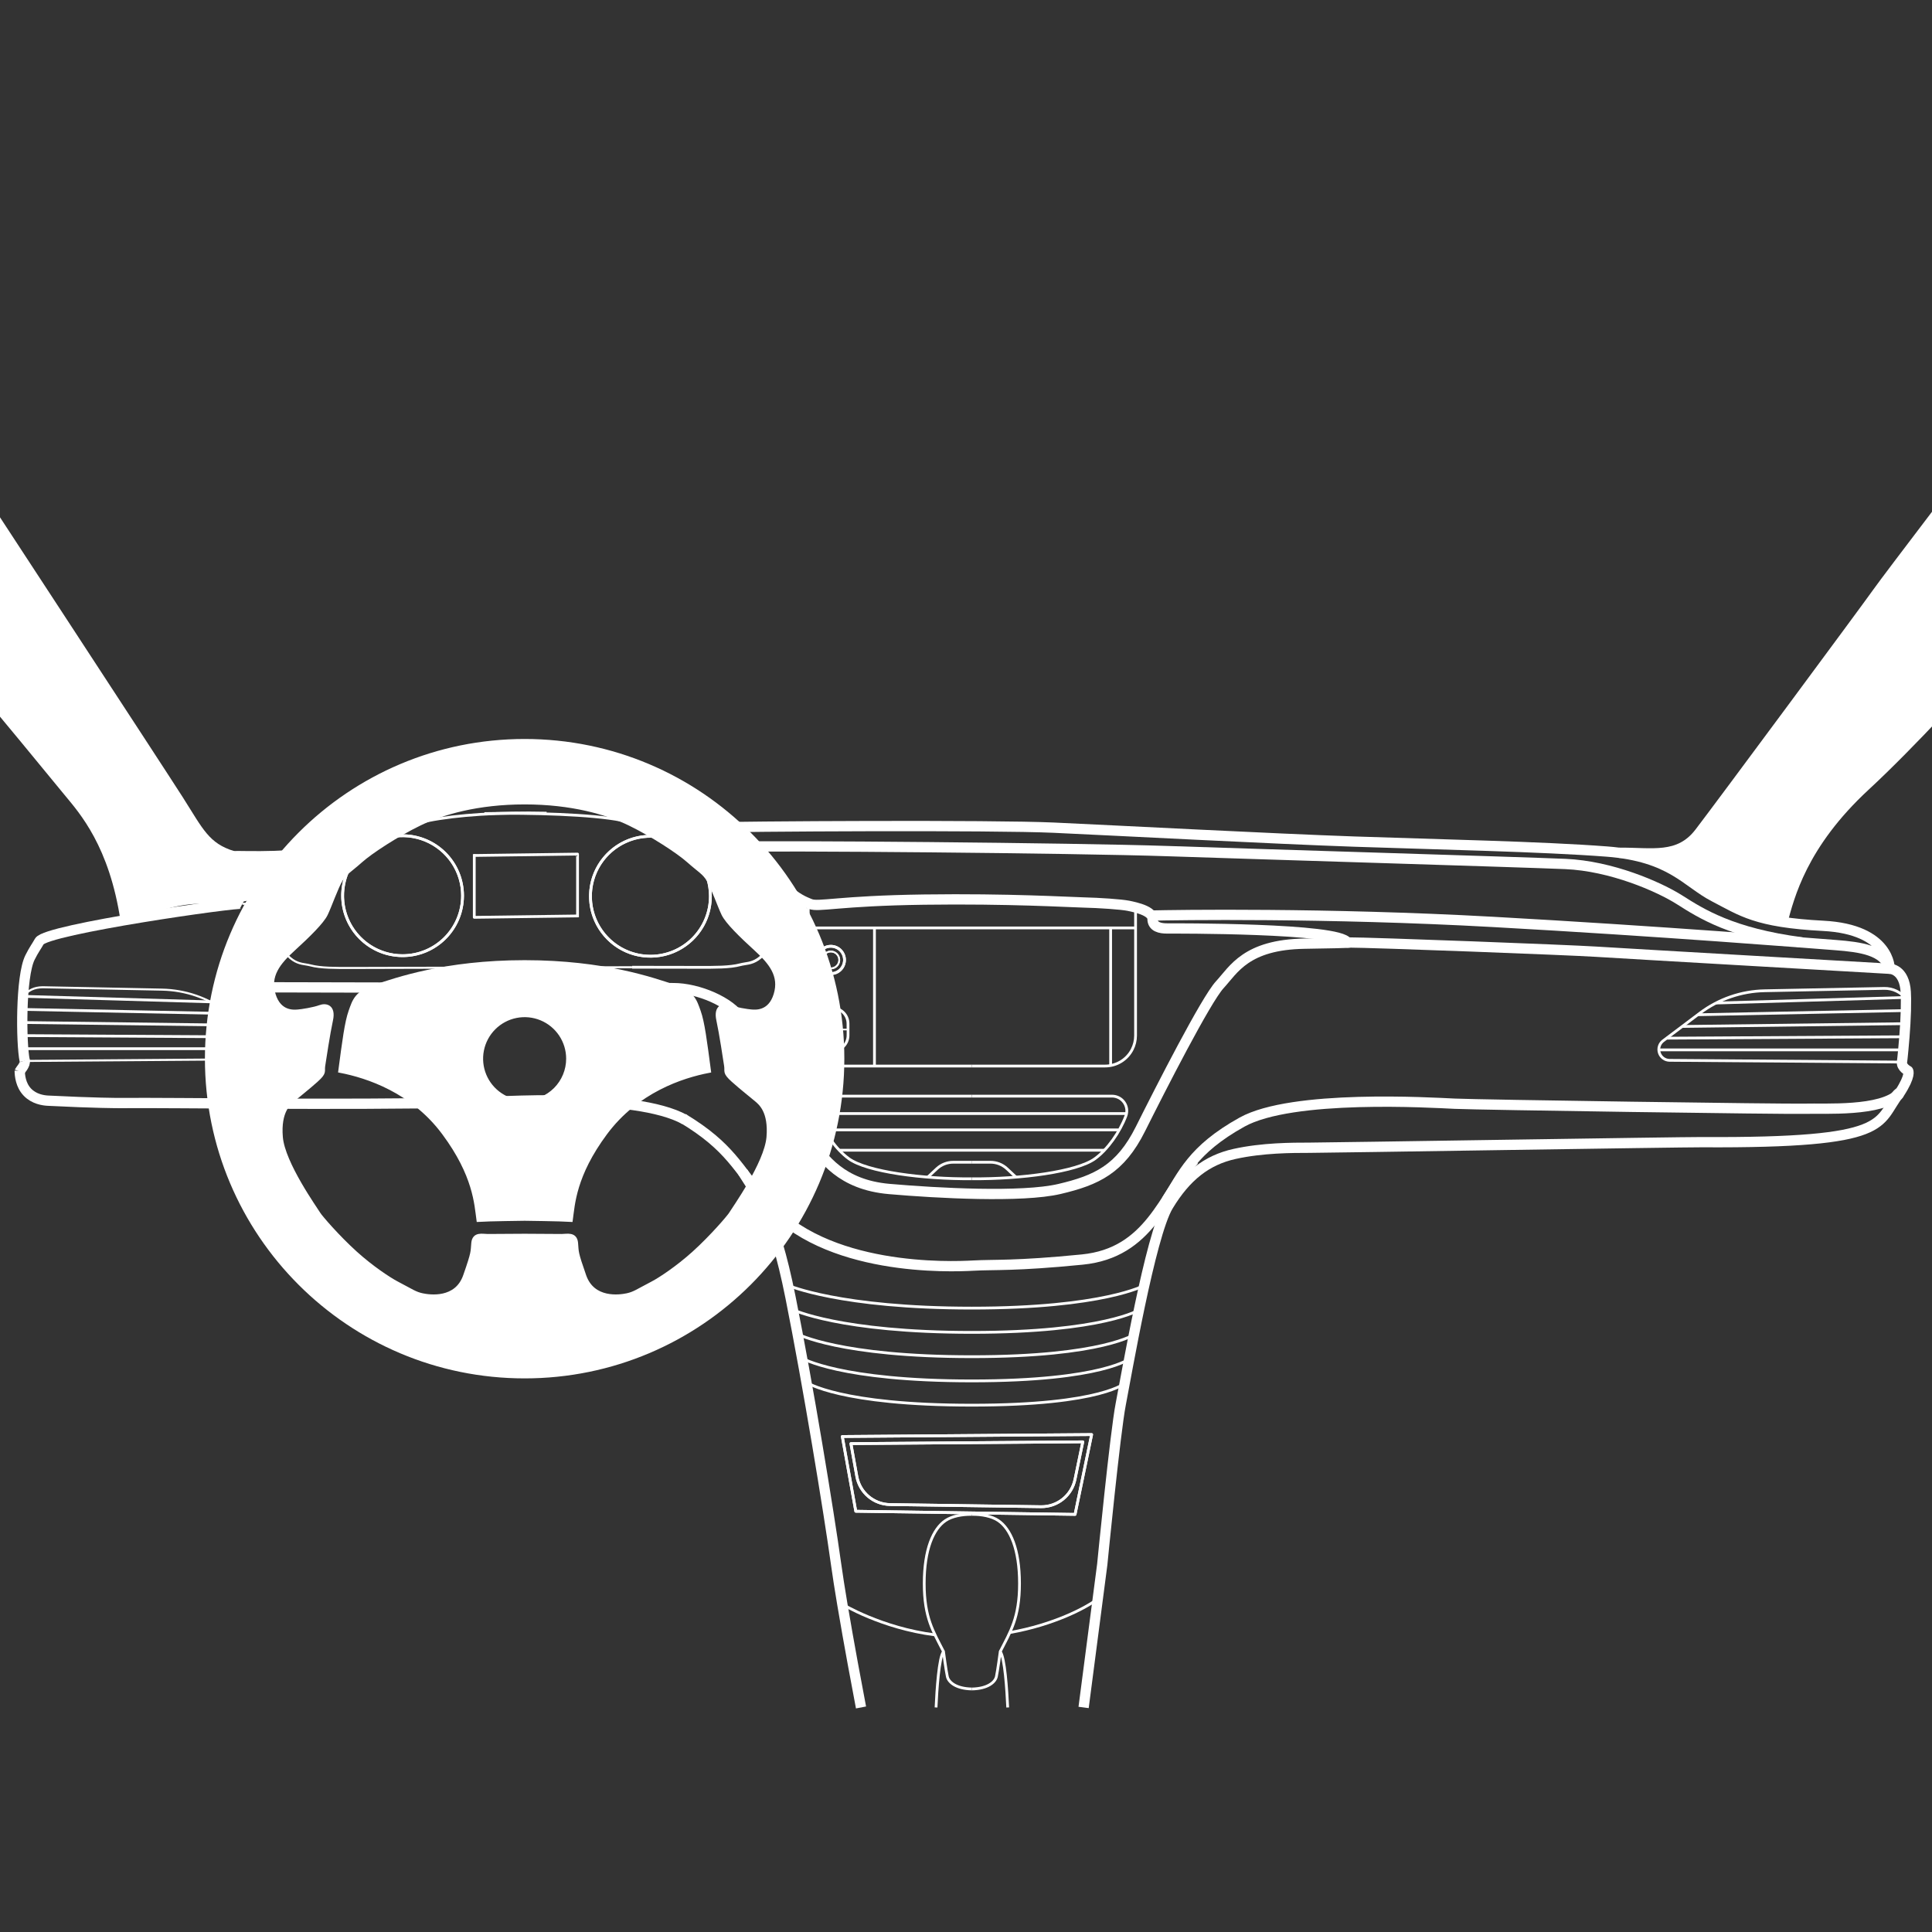 <svg width="1880" height="1880" viewBox="0 0 1880 1880" fill="none" xmlns="http://www.w3.org/2000/svg">
<rect x="0" y="0" width="1880" height="1880" fill="#333333" stroke="none"/>
<g clip-path="url(#clip0_1_2)">
<path d="M1854.72 971.9C1852.2 968.677 1848.96 966.086 1845.26 964.331C1841.57 962.576 1837.51 961.706 1833.42 961.79L1717.14 964.09C1694.42 964.543 1672.41 972.135 1654.24 985.79L1618.38 1012.79C1616.61 1014.12 1615.31 1015.96 1614.65 1018.07C1613.99 1020.18 1614.01 1022.44 1614.7 1024.54C1615.39 1026.64 1616.72 1028.46 1618.51 1029.77C1620.29 1031.07 1622.44 1031.77 1624.65 1031.79L1850.83 1033.48" stroke="white" stroke-width="2.7" stroke-linejoin="round"/>
<path d="M1669.83 976.03L1854.69 970.59" stroke="white" stroke-width="2.7" stroke-linejoin="round"/>
<path d="M1652.06 987.43L1854.61 983.35" stroke="white" stroke-width="2.7" stroke-linejoin="round"/>
<path d="M1636.89 998.83L1854.05 996.11" stroke="white" stroke-width="2.7" stroke-linejoin="round"/>
<path d="M1621.73 1010.23L1853.18 1008.87" stroke="white" stroke-width="2.7" stroke-linejoin="round"/>
<path d="M1614.64 1021.63H1852.08" stroke="white" stroke-width="2.7" stroke-linejoin="round"/>
<path d="M1135 1168.14C1151.19 1143.14 1159.63 1119.14 1208.54 1091.93C1257.45 1064.72 1392.74 1072.93 1415.54 1074C1438.34 1075.07 1738.3 1079.43 1756.78 1078.89C1775.26 1078.35 1831.14 1081.96 1848.3 1063.89" stroke="white" stroke-width="10" stroke-linejoin="round"/>
<path d="M22.45 969.68C27.71 963.36 33.45 960.81 41.45 960.68L157.75 963C180.475 963.448 202.482 971.041 220.65 984.7L256.51 1011.7C258.275 1013.03 259.58 1014.87 260.241 1016.98C260.901 1019.09 260.884 1021.35 260.192 1023.45C259.5 1025.55 258.167 1027.37 256.382 1028.68C254.597 1029.98 252.449 1030.68 250.24 1030.7L24.06 1032.39" stroke="white" stroke-width="2" stroke-linejoin="round"/>
<path d="M205.06 974.89L21.5 969.49" stroke="white" stroke-width="2.7" stroke-linejoin="round"/>
<path d="M222.83 986.29L20.84 982.22" stroke="white" stroke-width="2.7" stroke-linejoin="round"/>
<path d="M238 997.69L20.84 994.97" stroke="white" stroke-width="2.7" stroke-linejoin="round"/>
<path d="M253.16 1009.08L21.71 1007.73" stroke="white" stroke-width="2.7" stroke-linejoin="round"/>
<path d="M260.25 1020.48H22.82" stroke="white" stroke-width="2.7" stroke-linejoin="round"/>
<path d="M666.31 1089.45C617.4 1062.28 482.2 1072.45 459.36 1072.85C322.93 1075.56 173.64 1072.85 116.97 1073.36C114.29 1073.36 92.33 1073.36 46.61 1071.05C42.11 1070.82 33.14 1069.56 26.61 1062.71C20.08 1055.86 19.23 1046.55 19.19 1041.78" stroke="white" stroke-width="10" stroke-linejoin="round"/>
<path d="M632.93 812.43C621.12 812.428 609.575 815.928 599.754 822.488C589.934 829.048 582.279 838.373 577.758 849.283C573.237 860.193 572.053 872.199 574.356 883.783C576.659 895.366 582.345 906.006 590.695 914.358C599.045 922.709 609.685 928.397 621.267 930.702C632.85 933.007 644.857 931.825 655.768 927.306C666.679 922.787 676.005 915.134 682.566 905.314C689.128 895.495 692.63 883.95 692.63 872.14C692.611 856.311 686.316 841.136 675.124 829.943C663.933 818.749 648.759 812.451 632.93 812.43ZM632.93 929.15C621.656 929.15 610.636 925.807 601.263 919.544C591.889 913.28 584.583 904.378 580.269 893.963C575.955 883.548 574.826 872.087 577.025 861.03C579.225 849.973 584.653 839.816 592.625 831.845C600.597 823.873 610.753 818.445 621.81 816.245C632.867 814.046 644.328 815.175 654.743 819.489C665.158 823.803 674.061 831.109 680.324 840.482C686.587 849.856 689.93 860.876 689.93 872.15C689.909 887.261 683.897 901.747 673.212 912.432C662.527 923.117 648.041 929.129 632.93 929.15Z" fill="white"/>
<path d="M632.93 930.49C665.161 930.49 691.29 904.361 691.29 872.13C691.29 839.899 665.161 813.77 632.93 813.77C600.699 813.77 574.57 839.899 574.57 872.13C574.57 904.361 600.699 930.49 632.93 930.49Z" stroke="white" stroke-width="2.7" stroke-linejoin="round"/>
<path d="M615.08 941.19C615.08 941.19 356.75 941.92 341.74 941.92C326.73 941.92 312.24 942.1 301.97 939.36C291.7 936.62 280.12 941.36 261.68 899.49C257.73 893.69 252.78 878.18 235.88 879.49" stroke="white" stroke-width="2" stroke-linejoin="round"/>
<path d="M615.08 941.19C615.08 941.19 665.61 941.3 680.62 941.3C695.63 941.3 710.12 941.48 720.39 938.74C730.66 936 742.24 940.74 760.68 898.87C764.68 893.08 769.58 877.57 786.48 878.87V1007.7C786.478 1012.41 787.603 1017.06 789.76 1021.25C792.25 1026.1 796.029 1030.17 800.681 1033.01C805.334 1035.85 810.679 1037.35 816.13 1037.35H945.71" stroke="white" stroke-width="2.7" stroke-linejoin="round"/>
<path d="M460.85 832.46L562 831.1V892.57" stroke="white" stroke-width="2.7" stroke-linejoin="round"/>
<path d="M562.66 891.29L461.51 892.64V831.18" stroke="white" stroke-width="2.7" stroke-linejoin="round"/>
<path d="M471.35 791.68C517.11 790.68 576.67 792.6 604.27 798.13C631.87 803.66 656.7 805.67 711.41 844.13C716.59 848.13 718.1 849.13 723.88 850.41C729.66 851.69 732.18 850.8 740.73 858.65C749.28 866.5 761.4 873.12 761.62 897.34" stroke="white" stroke-width="2.7" stroke-linejoin="round"/>
<path d="M531.89 791.26C486.14 790.26 444.57 792.99 416.97 798.52C389.37 804.05 364.54 806.07 309.83 844.52C304.64 848.52 303.14 849.52 297.35 850.81C291.56 852.1 289.06 851.19 280.51 859.05C271.96 866.91 259.83 873.51 259.61 897.73" stroke="white" stroke-width="2.7" stroke-linejoin="round"/>
<path d="M391.76 811.89C379.95 811.888 368.405 815.388 358.584 821.948C348.764 828.508 341.109 837.833 336.588 848.743C332.067 859.653 330.883 871.659 333.186 883.243C335.489 894.826 341.175 905.466 349.525 913.818C357.875 922.169 368.515 927.857 380.097 930.162C391.68 932.467 403.687 931.285 414.598 926.766C425.509 922.247 434.835 914.594 441.396 904.774C447.958 894.955 451.46 883.41 451.46 871.6C451.441 855.771 445.146 840.596 433.954 829.403C422.763 818.209 407.589 811.911 391.76 811.89ZM391.76 928.61C380.486 928.61 369.466 925.267 360.093 919.004C350.719 912.741 343.413 903.838 339.099 893.423C334.785 883.008 333.656 871.547 335.855 860.49C338.055 849.433 343.483 839.277 351.455 831.305C359.427 823.333 369.583 817.905 380.64 815.705C391.697 813.506 403.158 814.635 413.573 818.949C423.988 823.263 432.891 830.569 439.154 839.943C445.417 849.316 448.76 860.336 448.76 871.61C448.739 886.721 442.727 901.207 432.042 911.892C421.357 922.577 406.871 928.589 391.76 928.61Z" fill="white"/>
<path d="M391.75 929.95C423.981 929.95 450.11 903.821 450.11 871.59C450.11 839.359 423.981 813.23 391.75 813.23C359.519 813.23 333.39 839.359 333.39 871.59C333.39 903.821 359.519 929.95 391.75 929.95Z" stroke="white" stroke-width="2.7" stroke-linejoin="round"/>
<path d="M837.84 1661.5C834.37 1643.35 826.11 1599.56 819.65 1560.96C817.28 1546.82 815.15 1533.37 813.59 1522.14C806.5 1471.05 786.27 1347.58 769.24 1262.44C752.21 1177.3 736.83 1164.16 722.72 1140.32" stroke="white" stroke-width="10" stroke-linejoin="round"/>
<path d="M1054.69 1402.17C1054.57 1402.02 1054.41 1401.9 1054.24 1401.82C1054.07 1401.73 1053.88 1401.69 1053.69 1401.68L828 1403.42C827.803 1403.42 827.609 1403.47 827.431 1403.55C827.253 1403.63 827.096 1403.76 826.97 1403.91C826.844 1404.06 826.753 1404.24 826.703 1404.43C826.653 1404.62 826.645 1404.82 826.68 1405.01L832.42 1436.89C833.859 1444.8 837.997 1451.97 844.13 1457.17C850.263 1462.37 858.01 1465.28 866.05 1465.41L1012.93 1467.5H1013.43C1021.4 1467.49 1029.12 1464.74 1035.3 1459.71C1041.48 1454.69 1045.74 1447.69 1047.37 1439.89L1054.96 1403.3C1055 1403.1 1055 1402.9 1054.96 1402.7C1054.91 1402.51 1054.82 1402.32 1054.69 1402.17ZM1013.43 1464.81H1013L866.11 1462.72C858.696 1462.61 851.551 1459.92 845.897 1455.13C840.243 1450.33 836.43 1443.72 835.11 1436.42L829.65 1406.11L1052.01 1404.4L1044.76 1439.35C1043.26 1446.55 1039.32 1453.01 1033.62 1457.64C1027.91 1462.28 1020.78 1464.81 1013.43 1464.81Z" fill="white"/>
<path d="M1054.44 1661.5L1068.21 1555.88L1072.59 1522.29C1072.59 1522.29 1085.16 1394.05 1090.59 1366.29C1096.02 1338.53 1119.39 1202.18 1136.78 1173.39C1154.17 1144.6 1174.27 1128.83 1201.44 1122.85C1228.61 1116.87 1257.44 1116.85 1274.26 1116.85C1291.08 1116.85 1636.15 1111.3 1656.26 1111.42C1843.63 1112.51 1825.42 1092.64 1848.26 1063.78" stroke="white" stroke-width="10" stroke-linejoin="round"/>
<path d="M982.64 1588.61C1025.52 1581.04 1056.64 1564.61 1068.21 1555.88" stroke="white" stroke-width="2.7" stroke-linejoin="round"/>
<path d="M819.65 1561C819.65 1561 857.54 1584.21 909.82 1590.87" stroke="white" stroke-width="2.7" stroke-linejoin="round"/>
<path d="M945.71 1473.63C936.06 1473.44 926.24 1475.44 920.03 1479.63C908.16 1487.63 899.35 1507.58 899.35 1540.89C899.35 1574.2 908.16 1587.6 918.11 1607.13" stroke="white" stroke-width="2.7" stroke-linejoin="round"/>
<path d="M910.85 1661.5C911.61 1644.74 913.63 1612.76 918.11 1607.15C918.11 1607.15 920.62 1626.15 921.85 1631.51C923.08 1636.87 930.11 1643.2 945.71 1643.51" stroke="white" stroke-width="2.7" stroke-linejoin="round"/>
<path d="M945.71 1473.63C955.37 1473.44 965.19 1475.44 971.4 1479.63C983.27 1487.63 992.07 1507.58 992.07 1540.89C992.07 1574.2 983.27 1587.6 973.31 1607.13" stroke="white" stroke-width="2.7" stroke-linejoin="round"/>
<path d="M945.71 1643.52C961.32 1643.2 968.38 1636.78 969.57 1631.52C970.76 1626.26 973.31 1607.16 973.31 1607.16C977.8 1612.77 979.82 1644.75 980.58 1661.51" stroke="white" stroke-width="2.7" stroke-linejoin="round"/>
<path d="M819.64 1397.83L832.75 1470.58L1046.13 1473.62L1062.26 1395.95L819.64 1397.83Z" stroke="white" stroke-width="2.7" stroke-linejoin="round"/>
<path d="M819.64 1397.83L832.75 1470.58L1046.13 1473.62L1062.26 1395.95L819.64 1397.83Z" stroke="white" stroke-width="2.7" stroke-linejoin="round"/>
<path d="M833.75 1436.65L828 1404.76L1053.63 1403.02L1046.04 1439.61C1044.46 1447.19 1040.3 1453.98 1034.26 1458.83C1028.22 1463.67 1020.68 1466.26 1012.94 1466.15L866.05 1464.06C858.322 1463.95 850.874 1461.15 844.981 1456.15C839.089 1451.15 835.118 1444.26 833.75 1436.65Z" stroke="white" stroke-width="2.7" stroke-linejoin="round"/>
<path d="M784.77 1345.17C784.77 1345.17 817.26 1367.35 945.71 1367.35C1074.16 1367.35 1095.71 1345.17 1095.71 1345.17" stroke="white" stroke-width="2.7" stroke-linejoin="round"/>
<path d="M780.27 1321.56C780.27 1321.56 817.27 1343.74 945.71 1343.74C1074.15 1343.74 1100.19 1321.56 1100.19 1321.56" stroke="white" stroke-width="2.7" stroke-linejoin="round"/>
<path d="M775.77 1298C775.77 1298 817.26 1320.18 945.71 1320.18C1074.16 1320.18 1104.71 1298 1104.71 1298" stroke="white" stroke-width="2.7" stroke-linejoin="round"/>
<path d="M771.27 1274.34C771.27 1274.34 817.27 1296.52 945.71 1296.52C1074.15 1296.52 1109.19 1274.34 1109.19 1274.34" stroke="white" stroke-width="2.7" stroke-linejoin="round"/>
<path d="M766.77 1250.73C766.77 1250.73 817.26 1272.91 945.71 1272.91C1074.16 1272.91 1113.71 1250.73 1113.71 1250.73" stroke="white" stroke-width="2.7" stroke-linejoin="round"/>
<path d="M802.2 1099.48H1088.36" stroke="white" stroke-width="2.7" stroke-linejoin="round"/>
<path d="M945.71 1066.63H1082.15C1084.46 1066.63 1086.74 1067.19 1088.79 1068.26C1090.84 1069.33 1092.59 1070.88 1093.91 1072.77C1095.23 1074.67 1096.07 1076.86 1096.36 1079.15C1096.65 1081.45 1096.38 1083.77 1095.57 1085.94C1089.57 1101.79 1077.87 1118.43 1065.57 1127.44C1047.92 1140.32 993.22 1147.44 945.76 1147.05" stroke="white" stroke-width="2.7" stroke-linejoin="round"/>
<path d="M945.67 1066.63H809.23C806.919 1066.63 804.642 1067.19 802.593 1068.26C800.545 1069.33 798.786 1070.88 797.467 1072.77C796.148 1074.67 795.309 1076.86 795.02 1079.15C794.732 1081.45 795.003 1083.77 795.81 1085.94C801.81 1101.79 813.51 1118.43 825.86 1127.44C843.51 1140.32 898.22 1147.44 945.67 1147.05" stroke="white" stroke-width="2.7" stroke-linejoin="round"/>
<path d="M816.69 1119.27H1075.28" stroke="white" stroke-width="2.7" stroke-linejoin="round"/>
<path d="M795.15 1083.59H1096.23" stroke="white" stroke-width="2.7" stroke-linejoin="round"/>
<path d="M808.46 947.43C815.811 947.43 821.77 941.471 821.77 934.12C821.77 926.769 815.811 920.81 808.46 920.81C801.109 920.81 795.15 926.769 795.15 934.12C795.15 941.471 801.109 947.43 808.46 947.43Z" stroke="white" stroke-width="2.7" stroke-linejoin="round"/>
<path d="M808.46 942.35C813.005 942.35 816.69 938.665 816.69 934.12C816.69 929.575 813.005 925.89 808.46 925.89C803.915 925.89 800.23 929.575 800.23 934.12C800.23 938.665 803.915 942.35 808.46 942.35Z" stroke="white" stroke-width="1.67" stroke-linejoin="round"/>
<path d="M808.46 919.46C805.561 919.46 802.726 920.32 800.315 921.931C797.905 923.541 796.026 925.831 794.916 928.51C793.806 931.189 793.516 934.136 794.082 936.98C794.647 939.824 796.044 942.436 798.094 944.486C800.144 946.536 802.756 947.933 805.6 948.498C808.444 949.064 811.391 948.774 814.07 947.664C816.749 946.554 819.038 944.675 820.649 942.265C822.26 939.854 823.12 937.019 823.12 934.12C823.115 930.233 821.568 926.508 818.82 923.76C816.072 921.011 812.346 919.465 808.46 919.46ZM808.46 946.08C806.087 946.08 803.767 945.376 801.793 944.058C799.82 942.739 798.282 940.865 797.373 938.672C796.465 936.479 796.228 934.067 796.691 931.739C797.154 929.411 798.297 927.273 799.975 925.595C801.653 923.916 803.791 922.774 806.119 922.31C808.447 921.847 810.859 922.085 813.052 922.993C815.245 923.902 817.119 925.44 818.438 927.413C819.756 929.386 820.46 931.707 820.46 934.08C820.46 937.263 819.196 940.315 816.945 942.565C814.695 944.816 811.643 946.08 808.46 946.08Z" fill="white"/>
<path d="M808.46 925.06C806.665 925.058 804.91 925.588 803.417 926.584C801.924 927.58 800.76 928.997 800.072 930.654C799.385 932.312 799.204 934.137 799.554 935.897C799.903 937.657 800.768 939.274 802.037 940.543C803.306 941.812 804.923 942.676 806.683 943.026C808.443 943.376 810.268 943.195 811.926 942.508C813.583 941.82 815 940.656 815.996 939.163C816.991 937.67 817.522 935.915 817.52 934.12C817.517 931.718 816.562 929.415 814.863 927.716C813.165 926.018 810.862 925.063 808.46 925.06ZM808.46 941.52C806.996 941.522 805.564 941.09 804.346 940.278C803.128 939.466 802.178 938.311 801.616 936.959C801.055 935.607 800.907 934.119 801.191 932.682C801.475 931.246 802.179 929.927 803.214 928.891C804.248 927.855 805.567 927.149 807.003 926.863C808.438 926.577 809.927 926.722 811.28 927.282C812.632 927.842 813.789 928.791 814.602 930.008C815.416 931.225 815.85 932.656 815.85 934.12C815.847 936.08 815.068 937.959 813.683 939.346C812.298 940.733 810.42 941.515 808.46 941.52Z" fill="white"/>
<path d="M810 979.54H807C802.61 979.545 798.401 981.292 795.296 984.396C792.192 987.501 790.445 991.71 790.44 996.1V1007.51C790.445 1011.9 792.192 1016.11 795.296 1019.21C798.401 1022.32 802.61 1024.06 807 1024.07H810C814.39 1024.06 818.599 1022.32 821.704 1019.21C824.808 1016.11 826.555 1011.9 826.56 1007.51V996.1C826.555 991.71 824.808 987.501 821.704 984.396C818.599 981.292 814.39 979.545 810 979.54ZM823.86 1007.54C823.847 1011.21 822.381 1014.72 819.784 1017.32C817.187 1019.91 813.669 1021.36 810 1021.37H807C803.325 1021.37 799.801 1019.91 797.202 1017.31C794.604 1014.71 793.143 1011.19 793.14 1007.51V1002.64H823.9L823.86 1007.54ZM823.86 1001H793.08V996.1C793.083 992.425 794.544 988.901 797.142 986.302C799.741 983.704 803.265 982.243 806.94 982.24H809.94C813.614 982.245 817.137 983.707 819.735 986.305C822.333 988.903 823.795 992.426 823.8 996.1L823.86 1001Z" fill="white"/>
<path d="M1886.54 499.88V690.81C1862.73 716.12 1836.98 742.54 1813.93 763.88C1754.05 819.32 1740.86 868.13 1733.78 894.35L1733.45 895.56C1705.62 891.06 1692.23 883.92 1676.45 875.56C1673.9 874.2 1671.29 872.81 1668.54 871.38C1661.41 867.69 1655.17 863.22 1648.54 858.48C1634.75 848.59 1619.54 837.71 1592.45 831.54H1592.63C1597.09 831.69 1601.45 831.83 1605.63 831.83C1624.54 831.83 1641.11 829.01 1654.84 811.09C1676.2 783.23 1817.62 592.09 1827.78 577.74C1832.8 570.69 1859.65 535.24 1886.54 499.88Z" fill="white"/>
<path d="M268.2 834.09C259.32 876.28 254 879.35 194.88 879.41C166.37 879.41 133.62 894.2 132.04 894.68L123.66 895.8C112.73 824.56 84.47 790.53 69.25 772.21L67.67 770.3C65.45 767.62 61.53 762.85 56.37 756.56L48.5 747L47.06 745.25L37.32 733.42L35.92 731.72C34.99 730.58 34.04 729.42 33.07 728.26L29.17 723.52C22.44 715.36 15.26 706.67 7.94 697.86C7.067 696.8 6.187 695.74 5.3 694.68C4.92 694.207 4.53 693.737 4.13 693.27L-0.18 688.08C-6.66 680.29 -13.18 672.52 -19.45 665.08L-22.83 661.08C-23.09 660.77 -23.35 660.45 -23.62 660.14L-27.71 655.3C-31.44 650.9 -35.06 646.65 -38.5 642.61V453.66L-35.64 458.1C-33.64 461.1 -31.64 464.26 -29.58 467.46L-27.67 470.4C-27.13 471.24 -26.59 472.08 -26.04 472.92C-25.49 473.76 -24.95 474.61 -24.39 475.46C-23.69 476.56 -22.97 477.66 -22.24 478.78C-21.67 479.67 -21.09 480.57 -20.5 481.47C-18.18 485.077 -15.797 488.743 -13.35 492.47L-9.67 498.16C-2.08 509.91 5.93 522.28 14.16 535.01L17.71 540.49L21.71 546.61L27.17 555.06L29.55 558.74C31.283 561.407 33.013 564.073 34.74 566.74C36.2 568.99 37.67 571.25 39.13 573.52L43.66 580.52C52.77 594.72 62 608.92 71 622.89C73.507 626.777 76.007 630.643 78.5 634.49L82.22 640.23L84.85 644.29L91.48 654.55C92.25 655.73 93.01 656.91 93.76 658.08L107.11 678.73L113.53 688.66L126.72 709.06C127.44 710.19 128.17 711.31 128.89 712.42L135.17 722.15L136.8 724.66C136.85 724.75 136.91 724.84 136.97 724.93C137.42 725.63 137.86 726.32 138.31 727L143.82 735.54L144.64 736.81L146.25 739.3L147.82 741.74L148.2 742.32C148.56 742.89 148.93 743.45 149.29 744.01L150.85 746.44C151.27 747.08 151.68 747.71 152.08 748.34L162 763.7L163.54 766.1L164.98 768.34C165.17 768.63 165.35 768.92 165.54 769.2L166.9 771.32L167.48 772.22L167.53 772.29C167.737 772.63 167.947 772.963 168.16 773.29C168.43 773.7 168.68 774.1 168.93 774.49L169.65 775.61C169.89 775.97 170.11 776.32 170.32 776.61L171.26 778.08L171.53 778.5L172.65 780.25C174.9 783.79 176.89 787.1 178.86 790.13C217.85 850.16 253.36 828.78 268.2 834.09Z" fill="white"/>
<path d="M711.41 824C751.97 822.59 1044.33 825.09 1136.78 828.22C1229.23 831.35 1478.78 838.86 1523.22 840.73C1567.66 842.6 1613.92 862.63 1634.56 875.73C1655.2 888.83 1685.27 908.19 1753.56 917.04" stroke="white" stroke-width="10" stroke-linejoin="round"/>
<path d="M218.63 960.64C232.84 960.76 647.11 961.52 655.3 961.52C679.3 961.52 711.16 975.03 721.07 991.43C730.98 1007.83 777 1093.72 789 1110.22C801 1126.72 818.32 1152.89 865.31 1156.99C912.3 1161.09 994.61 1165.5 1030.87 1156.99C1067.13 1148.48 1090.16 1137.75 1109.71 1098.65C1129.26 1059.55 1173.41 972.91 1186.97 958.2C1200.53 943.49 1212.5 919.15 1269.59 918.27C1326.68 917.39 1311.03 917.09 1311.03 917.09" stroke="white" stroke-width="10" stroke-linejoin="round"/>
<path d="M226.65 833.1C235.88 832.61 296.49 835.96 313.27 824.66C318.14 821.39 401.08 775.26 479.03 775.26C537.26 775.26 602.49 783.54 628.11 788.49C639.8 790.75 661.11 800.11 678.93 805.39C690.206 810.774 701.063 816.995 711.41 824C726.408 834.204 740.824 845.238 754.59 857.05C773.26 872.84 779.34 875.93 786.48 878.86L788.43 879.65C796.53 882.92 815.96 876.52 899.13 875.39C982.3 874.26 1039.89 877.87 1054.73 878.2C1069.57 878.53 1091 880 1098 881.4C1099.82 881.77 1102.28 882.28 1104.92 882.97C1110.92 884.54 1117.84 887.03 1120.44 890.89C1121.12 891.857 1121.49 893.008 1121.5 894.19C1121.5 902.02 1128.98 903.47 1135.62 903.47C1142.26 903.47 1303.7 902.8 1311.01 917.09C1335.59 917.09 1526.93 924.39 1553.17 926.09C1579.41 927.79 1838.85 942.69 1838.85 942.69C1838.85 942.69 1853.13 942.69 1854.46 965.28C1854.59 967.36 1854.66 969.59 1854.69 971.93C1854.69 975.54 1854.69 979.4 1854.58 983.38C1854.46 987.57 1854.26 991.89 1854.02 996.14C1853.78 1000.39 1853.47 1004.83 1853.15 1008.9C1852.78 1013.58 1852.4 1017.9 1852.04 1021.66C1851.48 1027.66 1851.04 1031.97 1850.8 1033.46C1850.14 1038.69 1856.8 1042.02 1856.8 1042.02C1856.8 1042.02 1859.8 1046.2 1848.29 1063.88C1844.23 1070.15 1852.55 1057.32 1844.09 1067.4" stroke="white" stroke-width="10" stroke-linejoin="round"/>
<path d="M678.93 805.39C725.72 803.98 966.7 802.72 1025.33 805.39C1083.96 808.06 1238.94 816.22 1317.8 818.94C1396.66 821.66 1501.29 823.81 1563.8 828.65C1626.31 833.49 1640.95 858.56 1667.91 872.53C1694.87 886.5 1708.78 897.53 1774.17 900.92C1839.56 904.31 1838.84 942.66 1838.84 942.66C1833.84 924.74 1810.39 921.51 1786.33 919.66C1762.27 917.81 1615.33 906.13 1452.98 897.11C1290.63 888.09 1142.98 890.34 1120.44 890.92" stroke="white" stroke-width="10" stroke-linejoin="round"/>
<path d="M1161.9 1128.94C1132.2 1163.64 1118.67 1219.15 1053.1 1225.65C987.53 1232.15 968.04 1230.37 946.78 1231.55C925.52 1232.73 802.28 1237.65 744.83 1168.96C717.66 1136.48 710.5 1116.08 664.61 1088.32" stroke="white" stroke-width="10" stroke-linejoin="round"/>
<path d="M786.48 902.94H1104.95" stroke="white" stroke-width="2.7" stroke-linejoin="round"/>
<path d="M510.51 721.09C339.8 721.09 201.41 859.48 201.41 1030.19C201.41 1200.9 339.8 1339.29 510.51 1339.29C681.22 1339.29 819.61 1200.9 819.61 1030.19C819.61 859.48 681.22 721.09 510.51 721.09ZM731.15 984.31C727.68 984.1 715.53 982.14 709.68 979.97C703.83 977.8 696.23 979.54 699.05 992.55C701.87 1005.56 705.77 1031.48 706.64 1037.18C707.51 1042.88 704.69 1043.31 713.36 1051.12C722.03 1058.93 732.67 1067.17 736.14 1070.2C739.61 1073.23 750.02 1081.05 747.85 1106.64C745.68 1132.23 714 1176.48 711 1181.47C709.4 1184.09 692.92 1203.47 675.21 1219.47C659.21 1233.91 642.21 1245.04 635.08 1248.75C620.08 1256.56 617.3 1258.94 610.14 1260.46C602.98 1261.98 576.96 1265.67 568.5 1241.59C560.04 1217.51 561.34 1218.59 560.5 1209.49C559.66 1200.39 551.61 1202.77 546.62 1202.77C541.63 1202.77 510.56 1202.55 510.56 1202.55C510.56 1202.55 479.49 1202.77 474.5 1202.77C469.51 1202.77 461.5 1200.38 460.62 1209.49C459.74 1218.6 461.06 1217.49 452.62 1241.59C444.18 1265.69 418.13 1261.98 410.97 1260.46C403.81 1258.94 400.97 1256.56 386.03 1248.75C378.93 1245.04 361.89 1233.91 345.9 1219.47C328.2 1203.47 311.71 1184.13 310.12 1181.47C307.12 1176.47 275.41 1132.24 273.24 1106.64C271.07 1081.04 281.49 1073.24 284.96 1070.2C288.43 1067.16 299.05 1058.92 307.73 1051.12C316.41 1043.32 313.59 1042.87 314.45 1037.18C315.31 1031.49 319.23 1005.57 322.05 992.55C324.87 979.53 317.2 977.81 311.35 980C305.5 982.19 293.35 984.13 289.87 984.34C286.39 984.55 271.87 986.34 266.23 967.86C260.59 949.38 271 936.63 285.54 923.39C300.08 910.15 313.3 897.12 317 889.53C320.7 881.94 327.19 863.28 331.53 856.13C335.87 848.98 340.64 846.8 350.83 837.69C361.02 828.58 386.4 812.1 408.31 801.47C430.22 790.84 464.69 780.76 510.52 780.76C556.35 780.76 590.83 790.84 612.73 801.47C634.63 812.1 660 828.58 670.2 837.69C680.4 846.8 685.2 848.97 689.51 856.13C693.82 863.29 700.35 881.94 704.04 889.53C707.73 897.12 720.96 910.13 735.49 923.36C750.02 936.59 760.43 949.36 754.79 967.83C749.15 986.3 734.62 984.53 731.15 984.31Z" fill="white" stroke="white" stroke-width="4" stroke-miterlimit="10"/>
<path d="M679.87 984.17C676.06 973.59 674.16 965.96 655.1 959.82C636.04 953.68 588.41 936.33 510.51 936.33C432.61 936.33 385 953.69 365.92 959.82C346.84 965.95 344.92 973.59 341.15 984.17C337.38 994.75 335.01 1013.17 331.2 1041.96C357.45 1047.04 401.49 1061.44 431.97 1102.51C462.45 1143.58 463.51 1171.73 465.63 1186.98C475.37 1186.34 510.51 1185.92 510.51 1185.92C510.51 1185.92 545.66 1186.34 555.39 1186.98C557.51 1171.73 558.57 1143.58 589.05 1102.51C619.53 1061.44 663.57 1047 689.82 1042C686 1013.17 683.68 994.75 679.87 984.17ZM510.51 1072.6C502.122 1072.6 493.923 1070.11 486.948 1065.45C479.974 1060.79 474.538 1054.17 471.328 1046.42C468.118 1038.67 467.279 1030.14 468.915 1021.92C470.551 1013.69 474.591 1006.13 480.522 1000.2C486.453 994.27 494.01 990.231 502.236 988.595C510.463 986.958 518.99 987.798 526.74 991.008C534.489 994.218 541.113 999.654 545.773 1006.63C550.433 1013.6 552.92 1021.8 552.92 1030.19C552.92 1041.44 548.452 1052.22 540.498 1060.18C532.545 1068.13 521.758 1072.6 510.51 1072.6Z" fill="white" stroke="white" stroke-width="4" stroke-miterlimit="10"/>
<path d="M-38.5 453.66C-38.5 453.66 154.41 748.32 173.75 778.66C193.09 809 199.56 824.88 226.65 833.07" stroke="white" stroke-width="10" stroke-linejoin="round"/>
<path d="M1105 882.69V1007.69C1105 1012.4 1103.87 1017.05 1101.72 1021.24C1099.23 1026.09 1095.45 1030.16 1090.8 1033C1086.15 1035.84 1080.8 1037.34 1075.35 1037.34H945.71" stroke="white" stroke-width="2.7" stroke-linejoin="round"/>
<path d="M850.93 902.94V1037.36" stroke="white" stroke-width="2.7" stroke-linejoin="round"/>
<path d="M1080.74 902.94V1037.36" stroke="white" stroke-width="2.7" stroke-linejoin="round"/>
<path d="M902.79 1145.49L911.57 1137.26C915.91 1133.21 921.63 1130.95 927.57 1130.96H945.75" stroke="white" stroke-width="2.7" stroke-linejoin="round"/>
<path d="M988.62 1145.49L979.84 1137.26C975.501 1133.2 969.78 1130.95 963.84 1130.96H945.7" stroke="white" stroke-width="2.7" stroke-linejoin="round"/>
<path d="M-38.5 643.76C-0.67 688 55.28 756.58 66.63 770.3C81.8 788.63 111.2 821.55 122.3 895.8" stroke="white" stroke-width="10" stroke-linejoin="round"/>
<path d="M1575.45 829.84C1607.45 829.48 1633.72 836.48 1653.85 810.22C1673.98 783.96 1816.25 591.79 1826.75 576.91C1831.75 569.77 1859.3 533.45 1886.54 497.63" stroke="white" stroke-width="10" stroke-linejoin="round"/>
<path d="M1886.54 692.77C1863.01 717.77 1837.72 743.68 1814.84 764.86C1753.33 821.81 1741.17 872.32 1734.43 897.09" stroke="white" stroke-width="10" stroke-linejoin="round"/>
<path d="M235.88 879.49C232.23 877.56 44.81 904.21 38.29 916C35.48 921.09 33.1 923.88 29.17 931.76C20.03 950.1 20.42 1015.14 24.06 1032.27" stroke="white" stroke-width="10" stroke-linejoin="round"/>
<path d="M24 1032C25.23 1035.77 19.27 1042 19.1 1042.49" stroke="white" stroke-width="10" stroke-linejoin="round"/>
</g>
<defs>
<clipPath id="clip0_1_2">
<rect width="1880" height="1880" fill="white"/>
</clipPath>
</defs>
</svg>
